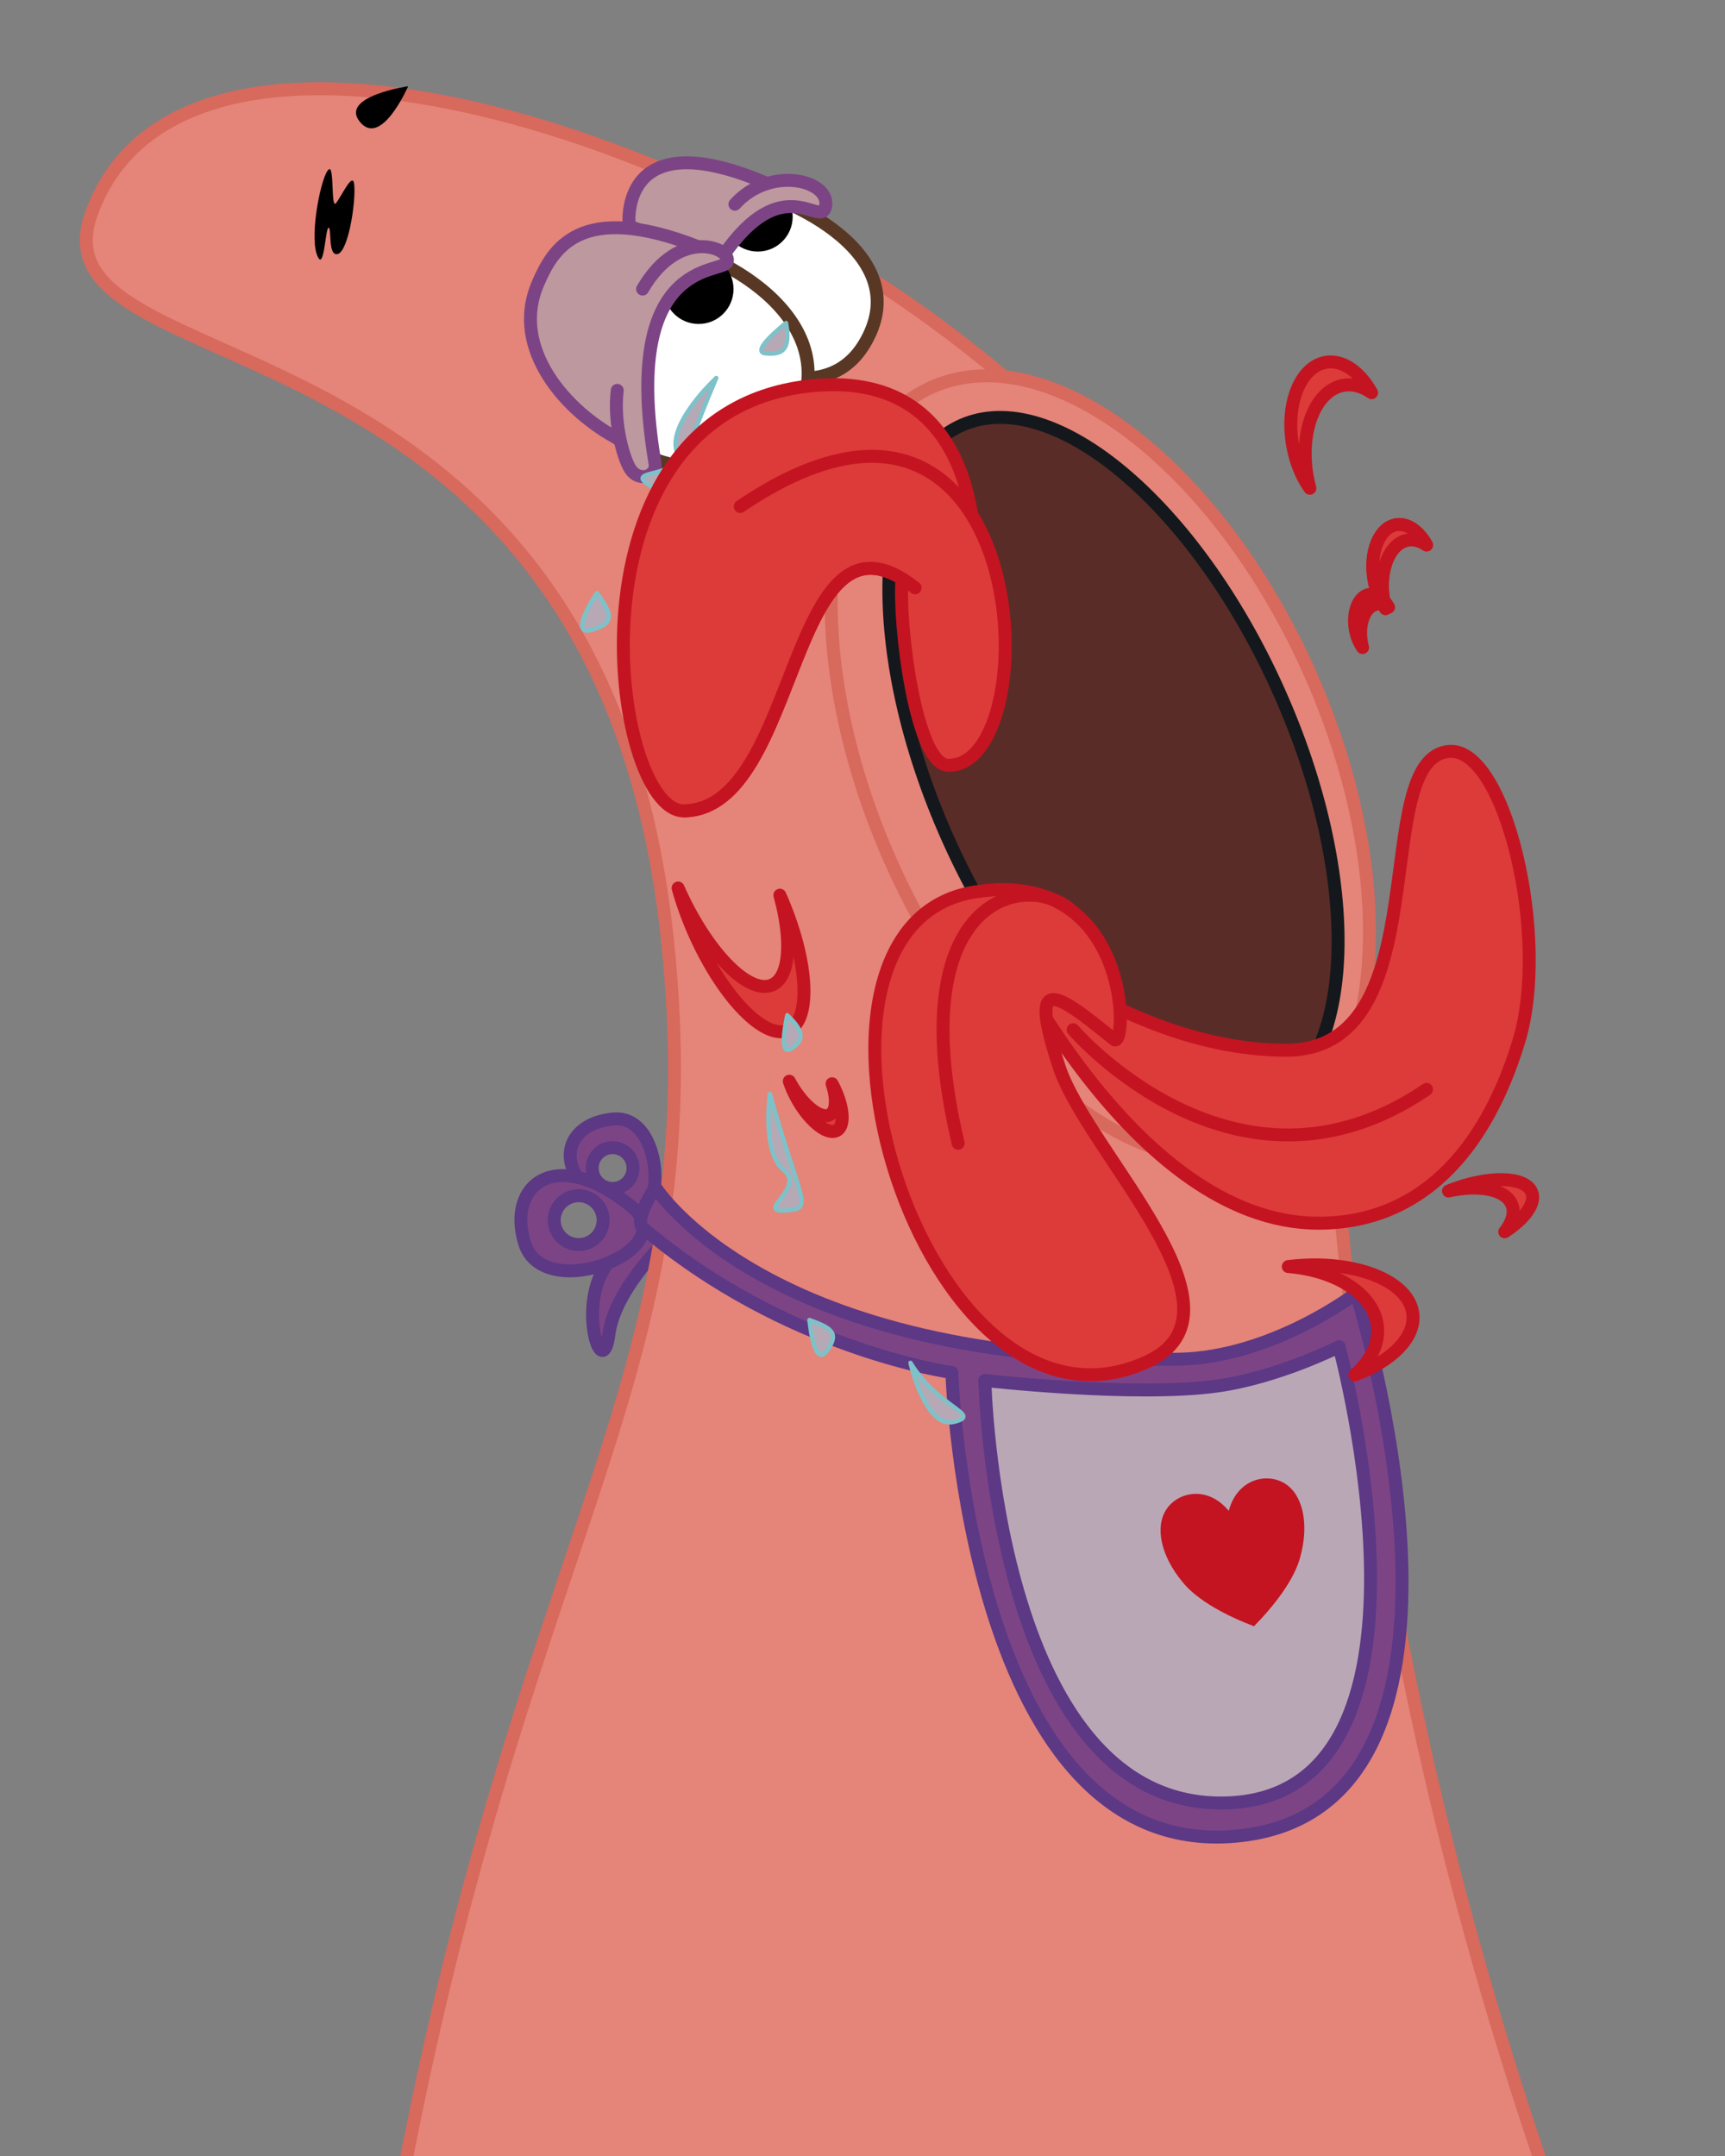 <?xml version="1.0" encoding="UTF-8" standalone="no"?>
<!DOCTYPE svg PUBLIC "-//W3C//DTD SVG 1.1//EN" "http://www.w3.org/Graphics/SVG/1.1/DTD/svg11.dtd">
<svg width="100%" height="100%" viewBox="0 0 200 250" version="1.1" xmlns="http://www.w3.org/2000/svg" xmlns:xlink="http://www.w3.org/1999/xlink" xml:space="preserve" xmlns:serif="http://www.serif.com/" style="fill-rule:evenodd;clip-rule:evenodd;stroke-linecap:round;stroke-linejoin:round;stroke-miterlimit:1.5;">
    <rect x="0" y="0" width="200" height="250" fill="#808080" stroke="none"/>
    <path d="M77.904,143.203C77.904,143.203 71.304,149.172 70.595,154.732C69.887,160.293 67.153,152.108 69.916,147.317C72.679,142.526 76.159,136.995 77.904,143.203Z" style="fill:rgb(125,68,133);stroke:rgb(92,56,133);stroke-width:1.5px;"/>
    <path d="M71.71,140.692C74.593,142.287 76.016,139.43 75.941,136.236C75.866,133.041 74.293,129.508 71.183,129.751C65.23,130.215 63.457,136.125 71.71,140.692ZM71.026,133.075C72.333,133.075 73.395,134.136 73.395,135.443C73.395,136.75 72.333,137.811 71.026,137.811C69.72,137.811 68.658,136.75 68.658,135.443C68.658,134.136 69.72,133.075 71.026,133.075Z" style="fill:rgb(125,68,133);stroke:rgb(92,56,133);stroke-width:1.5px;"/>
    <path d="M73.23,139.912C76.283,142.408 73.74,145.259 70.156,146.594C66.571,147.93 61.946,147.75 60.834,144.186C58.707,137.362 64.489,132.766 73.23,139.912ZM64.46,142.535C65.041,143.988 66.691,144.696 68.144,144.115C69.597,143.535 70.305,141.884 69.725,140.432C69.144,138.979 67.493,138.27 66.041,138.851C64.588,139.431 63.88,141.082 64.46,142.535Z" style="fill:rgb(125,68,133);stroke:rgb(92,56,133);stroke-width:1.5px;"/>
    <path d="M181.421,258.658C165.889,215.195 159.239,178.076 155.744,143.875C151.368,101.051 151.605,69.017 108.14,37.189C75.047,12.956 20.561,-2.557 10.616,24.706C2.946,45.73 69.272,33.521 77.346,108.678C83.537,166.316 54.388,180.646 40.926,289.635" style="fill:rgb(229,132,121);stroke:rgb(215,105,93);stroke-width:1.5px;"/>
    <path d="M108.06,44.884C121.505,38.932 141.164,53.852 151.934,78.18C162.704,102.508 160.533,127.092 147.087,133.044C133.642,138.996 113.983,124.077 103.213,99.749C92.443,75.42 94.615,50.836 108.06,44.884Z" style="fill:rgb(229,132,121);stroke:rgb(215,105,93);stroke-width:1.5px;"/>
    <path d="M111.459,49.329C122.037,44.594 138.528,58.407 148.264,80.156C157.999,101.905 157.316,123.406 146.738,128.141C136.161,132.876 119.67,119.062 109.934,97.314C100.198,75.565 100.882,54.064 111.459,49.329Z" style="fill:rgb(90,44,40);stroke:rgb(20,24,28);stroke-width:1.5px;"/>
    <path d="M74.5,142.342C73.49,141.481 75.97,137.645 75.97,137.645C75.97,137.645 88.751,158.279 136.545,157.611C147.468,157.458 157.236,149.96 157.236,149.96C157.236,149.96 175.653,209.151 143.937,212.847C112.221,216.543 110.357,159.147 110.357,159.147C110.357,159.147 91.138,156.522 74.5,142.342Z" style="fill:rgb(125,68,133);stroke:rgb(92,56,133);stroke-width:1.5px;"/>
    <path d="M114.185,160.071C114.185,160.071 131.655,162.057 141.206,160.704C148.26,159.705 155.259,156.156 155.259,156.156C155.259,156.156 169.53,209.002 141.6,209.068C115.289,209.131 114.185,160.071 114.185,160.071Z" style="fill:rgb(186,167,182);stroke:rgb(92,56,133);stroke-width:1.5px;"/>
    <path d="M142.464,175.193C143.451,171.472 146.886,170.722 148.969,172.02C151.052,173.317 151.782,176.662 150.796,180.382C150.141,183.154 147.598,186.338 145.387,188.573C142.445,187.463 138.806,185.63 137.055,183.383C134.607,180.414 133.876,177.068 135.229,175.021C136.581,172.973 140.016,172.223 142.464,175.193Z" style="fill:rgb(196,20,33);"/>
    <path d="M83.815,21.081C92.274,22.812 106.289,29.755 100.228,39.869C95.005,48.584 82.032,41.389 76.277,33.421" style="fill:white;stroke:rgb(88,56,36);stroke-width:1.5px;"/>
    <circle cx="87.86" cy="25.125" r="4.045"/>
    <path d="M83.396,30.419L72.944,26.198C72.944,26.198 71.507,13.746 89.05,21.322" style="fill:rgb(189,152,159);stroke:rgb(125,68,133);stroke-width:1.5px;"/>
    <path d="M85.205,23.682C89.355,19.084 96.384,20.934 95.71,23.989C95.15,26.528 90.81,19.499 83.815,29.699" style="fill:rgb(189,152,159);stroke:rgb(125,68,133);stroke-width:1.5px;"/>
    <path d="M76.956,28.138C85.415,29.87 99.781,38.713 90.894,50.856C87.365,55.678 74.744,56.098 68.989,48.13" style="fill:white;stroke:rgb(88,56,36);stroke-width:1.5px;"/>
    <circle cx="81.001" cy="33.522" r="4.045"/>
    <path d="M71.899,51.002C65.697,47.836 59.13,40.443 62.351,32.924C64.047,28.963 67.137,23.189 80.983,28.62L74.8,36.3L73.638,51.162C73.638,51.162 74.584,52.373 71.899,51.002Z" style="fill:rgb(189,152,159);stroke:rgb(125,68,133);stroke-width:1.5px;"/>
    <path d="M71.566,45.265C71.087,49.184 72.395,53.656 73.267,54.644C74.357,55.88 76.181,55.135 75.942,53.715C71.929,29.889 83.637,31.792 84.285,30.419C85.018,28.865 78.811,26.102 74.5,33.522" style="fill:rgb(189,152,159);stroke:rgb(125,68,133);stroke-width:1.5px;"/>
    <path d="M38.13,19.636C37.292,20.197 35.879,27.053 36.727,29.478C37.576,31.902 37.716,26.404 38.094,26.404C38.472,26.404 38.022,29.41 38.996,29.478C40.359,29.572 41.296,23.313 41.063,21.355C40.889,19.896 39.668,22.642 38.958,23.553C38.347,24.337 38.786,19.197 38.13,19.636Z"/>
    <path d="M47.324,10C47.324,10 39.419,11.162 41.68,14.071C44.163,17.265 47.324,10 47.324,10Z"/>
    <g id="frame1">
        <path d="M115.566,107.894C115.566,107.894 131.186,121.778 149.13,121.778C167.074,121.778 158.548,87.812 168.05,87.129C174.523,86.663 179.75,108.714 176.102,120.723C172.149,133.738 164.464,141.838 152.866,141.838C131.114,141.838 115.566,107.894 115.566,107.894Z" style="fill:rgb(221,58,58);stroke:rgb(196,20,33);stroke-width:1.5px;"/>
        <path d="M124.421,119.405C124.421,119.405 143.271,141.399 165.396,126.324" style="fill:none;stroke:rgb(196,20,33);stroke-width:1.5px;"/>
        <path d="M151.869,56.618C150.907,55.269 150.171,53.482 149.84,51.461C149.065,46.723 150.811,42.488 153.736,42.009C155.692,41.689 157.684,43.129 159.021,45.536C158.004,44.821 156.896,44.495 155.799,44.675C152.59,45.2 150.676,49.845 151.526,55.041C151.615,55.583 151.73,56.11 151.869,56.618Z" style="fill:rgb(221,58,58);stroke:rgb(196,20,33);stroke-width:1.5px;"/>
        <path d="M160.639,70.568C159.999,69.671 159.51,68.482 159.29,67.138C158.774,63.987 159.935,61.17 161.881,60.852C163.182,60.639 164.507,61.597 165.396,63.197C164.719,62.722 163.983,62.505 163.253,62.625C161.119,62.974 159.845,66.063 160.411,69.519C160.47,69.88 160.546,70.23 160.639,70.568Z" style="fill:rgb(221,58,58);stroke:rgb(196,20,33);stroke-width:1.5px;"/>
        <path d="M160.639,70.568C159.999,69.671 159.51,68.482 159.29,67.138C158.774,63.987 159.935,61.17 161.881,60.852C163.182,60.639 164.507,61.597 165.396,63.197C164.719,62.722 163.983,62.505 163.253,62.625C161.119,62.974 159.845,66.063 160.411,69.519C160.47,69.88 160.546,70.23 160.639,70.568Z" style="fill:rgb(221,58,58);stroke:rgb(196,20,33);stroke-width:1.5px;"/>
        <path d="M157.98,75.086C157.574,74.518 157.264,73.764 157.125,72.913C156.798,70.916 157.534,69.131 158.767,68.929C159.592,68.794 160.431,69.401 160.994,70.415C160.566,70.114 160.099,69.977 159.636,70.053C158.284,70.274 157.477,72.232 157.835,74.422C157.873,74.65 157.921,74.872 157.98,75.086Z" style="fill:rgb(221,58,58);stroke:rgb(196,20,33);stroke-width:1.5px;"/>
        <path d="M91.136,37.453C91.136,37.453 86.866,40.788 88.757,40.974C90.647,41.16 91.716,40.631 91.136,37.453Z" style="fill:rgb(183,168,181);stroke:rgb(126,194,201);stroke-width:0.5px;"/>
        <path d="M83.046,43.825C83.046,43.825 77.508,48.937 78.43,52.274C79.353,55.611 72.07,54.277 75.362,56.305C78.654,58.334 77.537,56.777 83.046,43.825Z" style="fill:rgb(183,168,181);stroke:rgb(126,194,201);stroke-width:0.5px;"/>
        <path d="M69.216,68.758C69.216,68.758 65.758,73.856 68.638,73.029C71.518,72.201 70.764,70.987 69.216,68.758Z" style="fill:rgb(183,168,181);stroke:rgb(126,194,201);stroke-width:0.5px;"/>
        <path d="M76.471,80.341C76.471,80.341 72.764,87.89 76.379,89.288C79.994,90.685 75.79,86.885 76.471,80.341Z" style="fill:rgb(183,168,181);stroke:rgb(126,194,201);stroke-width:0.5px;"/>
    </g>
    <g id="frame2">
        <path d="M129.161,120.528C130.797,121.869 131.25,100.522 113.015,103.429C88.312,107.369 106.978,169.614 132.879,157.963C145.841,152.133 126.091,133.724 122.797,123.701C119.3,113.057 121.995,114.657 129.161,120.528Z" style="fill:rgb(221,58,58);stroke:rgb(196,20,33);stroke-width:1.5px;"/>
        <path d="M124.305,105.649C119.195,100.908 104.273,103.727 111.093,132.57" style="fill:none;stroke:rgb(196,20,33);stroke-width:1.5px;"/>
        <path d="M149.367,146.864C149.507,146.846 149.649,146.83 149.792,146.815C157.12,146.035 163.401,148.53 163.812,152.383C164.104,155.128 161.34,157.826 157.078,159.433C158.892,157.824 159.894,155.872 159.708,153.861C159.36,150.119 155.005,147.336 149.367,146.864Z" style="fill:rgb(221,58,58);stroke:rgb(196,20,33);stroke-width:1.5px;"/>
        <path d="M167.939,138.109C168.023,138.075 168.107,138.041 168.193,138.008C172.561,136.306 176.761,136.386 177.565,138.187C178.138,139.47 176.835,141.282 174.46,142.834C175.338,141.723 175.671,140.592 175.268,139.648C174.518,137.889 171.455,137.321 167.939,138.109Z" style="fill:rgb(221,58,58);stroke:rgb(196,20,33);stroke-width:1.5px;"/>
    </g>
    <g id="frame3">
        <path d="M113.005,65.734C113.005,65.734 114.679,42.772 94.23,44.723C64.63,47.548 70.774,94.148 79.305,94.026C92.915,93.831 91.348,56.492 106.101,68.16" style="fill:rgb(221,58,58);stroke:rgb(196,20,33);stroke-width:1.5px;"/>
        <path d="M78.618,102.969C81.906,110.385 86.795,115.42 89.532,114.207C91.608,113.288 91.854,109.037 90.419,103.8L90.425,103.813C93.713,111.236 94.159,118.247 91.42,119.46C88.682,120.673 83.789,115.632 80.501,108.209C79.705,106.413 79.076,104.64 78.618,102.969Z" style="fill:rgb(221,58,58);stroke:rgb(196,20,33);stroke-width:1.5px;"/>
        <path d="M91.512,125.373C92.894,127.968 94.948,129.73 96.098,129.306C96.971,128.984 97.074,127.496 96.471,125.664L96.474,125.668C97.856,128.266 98.043,130.719 96.892,131.144C95.741,131.568 93.685,129.804 92.303,127.206C91.969,126.578 91.704,125.958 91.512,125.373Z" style="fill:rgb(221,58,58);stroke:rgb(196,20,33);stroke-width:1.5px;"/>
        <path d="M104.592,67.1C104.133,72.192 106.16,88.638 109.902,88.735C121.8,89.043 119.95,35.581 85.822,58.73" style="fill:rgb(221,58,58);stroke:rgb(196,20,33);stroke-width:1.5px;"/>
        <path d="M79.305,94.026C92.915,93.831 91.348,56.492 106.101,68.16" style="fill:none;stroke:rgb(196,20,33);stroke-width:1.5px;"/>
        <path d="M91.276,117.715C91.276,117.715 90.196,122.502 91.626,121.645C93.056,120.789 93.501,119.823 91.276,117.715Z" style="fill:rgb(183,168,181);stroke:rgb(126,194,201);stroke-width:0.5px;"/>
        <path d="M89.259,126.825C89.259,126.825 88.308,133.631 90.864,135.678C93.421,137.726 87.557,140.557 91.024,140.359C94.491,140.162 92.816,139.569 89.259,126.825Z" style="fill:rgb(183,168,181);stroke:rgb(126,194,201);stroke-width:0.5px;"/>
        <path d="M93.849,153.061C93.849,153.061 94.346,158.758 95.889,156.61C97.432,154.461 96.21,153.936 93.849,153.061Z" style="fill:rgb(183,168,181);stroke:rgb(126,194,201);stroke-width:0.5px;"/>
        <path d="M105.561,158.028C105.561,158.028 107.287,165.718 110.619,164.871C113.95,164.024 108.83,163.358 105.561,158.028Z" style="fill:rgb(183,168,181);stroke:rgb(126,194,201);stroke-width:0.5px;"/>
    </g>
</svg>
